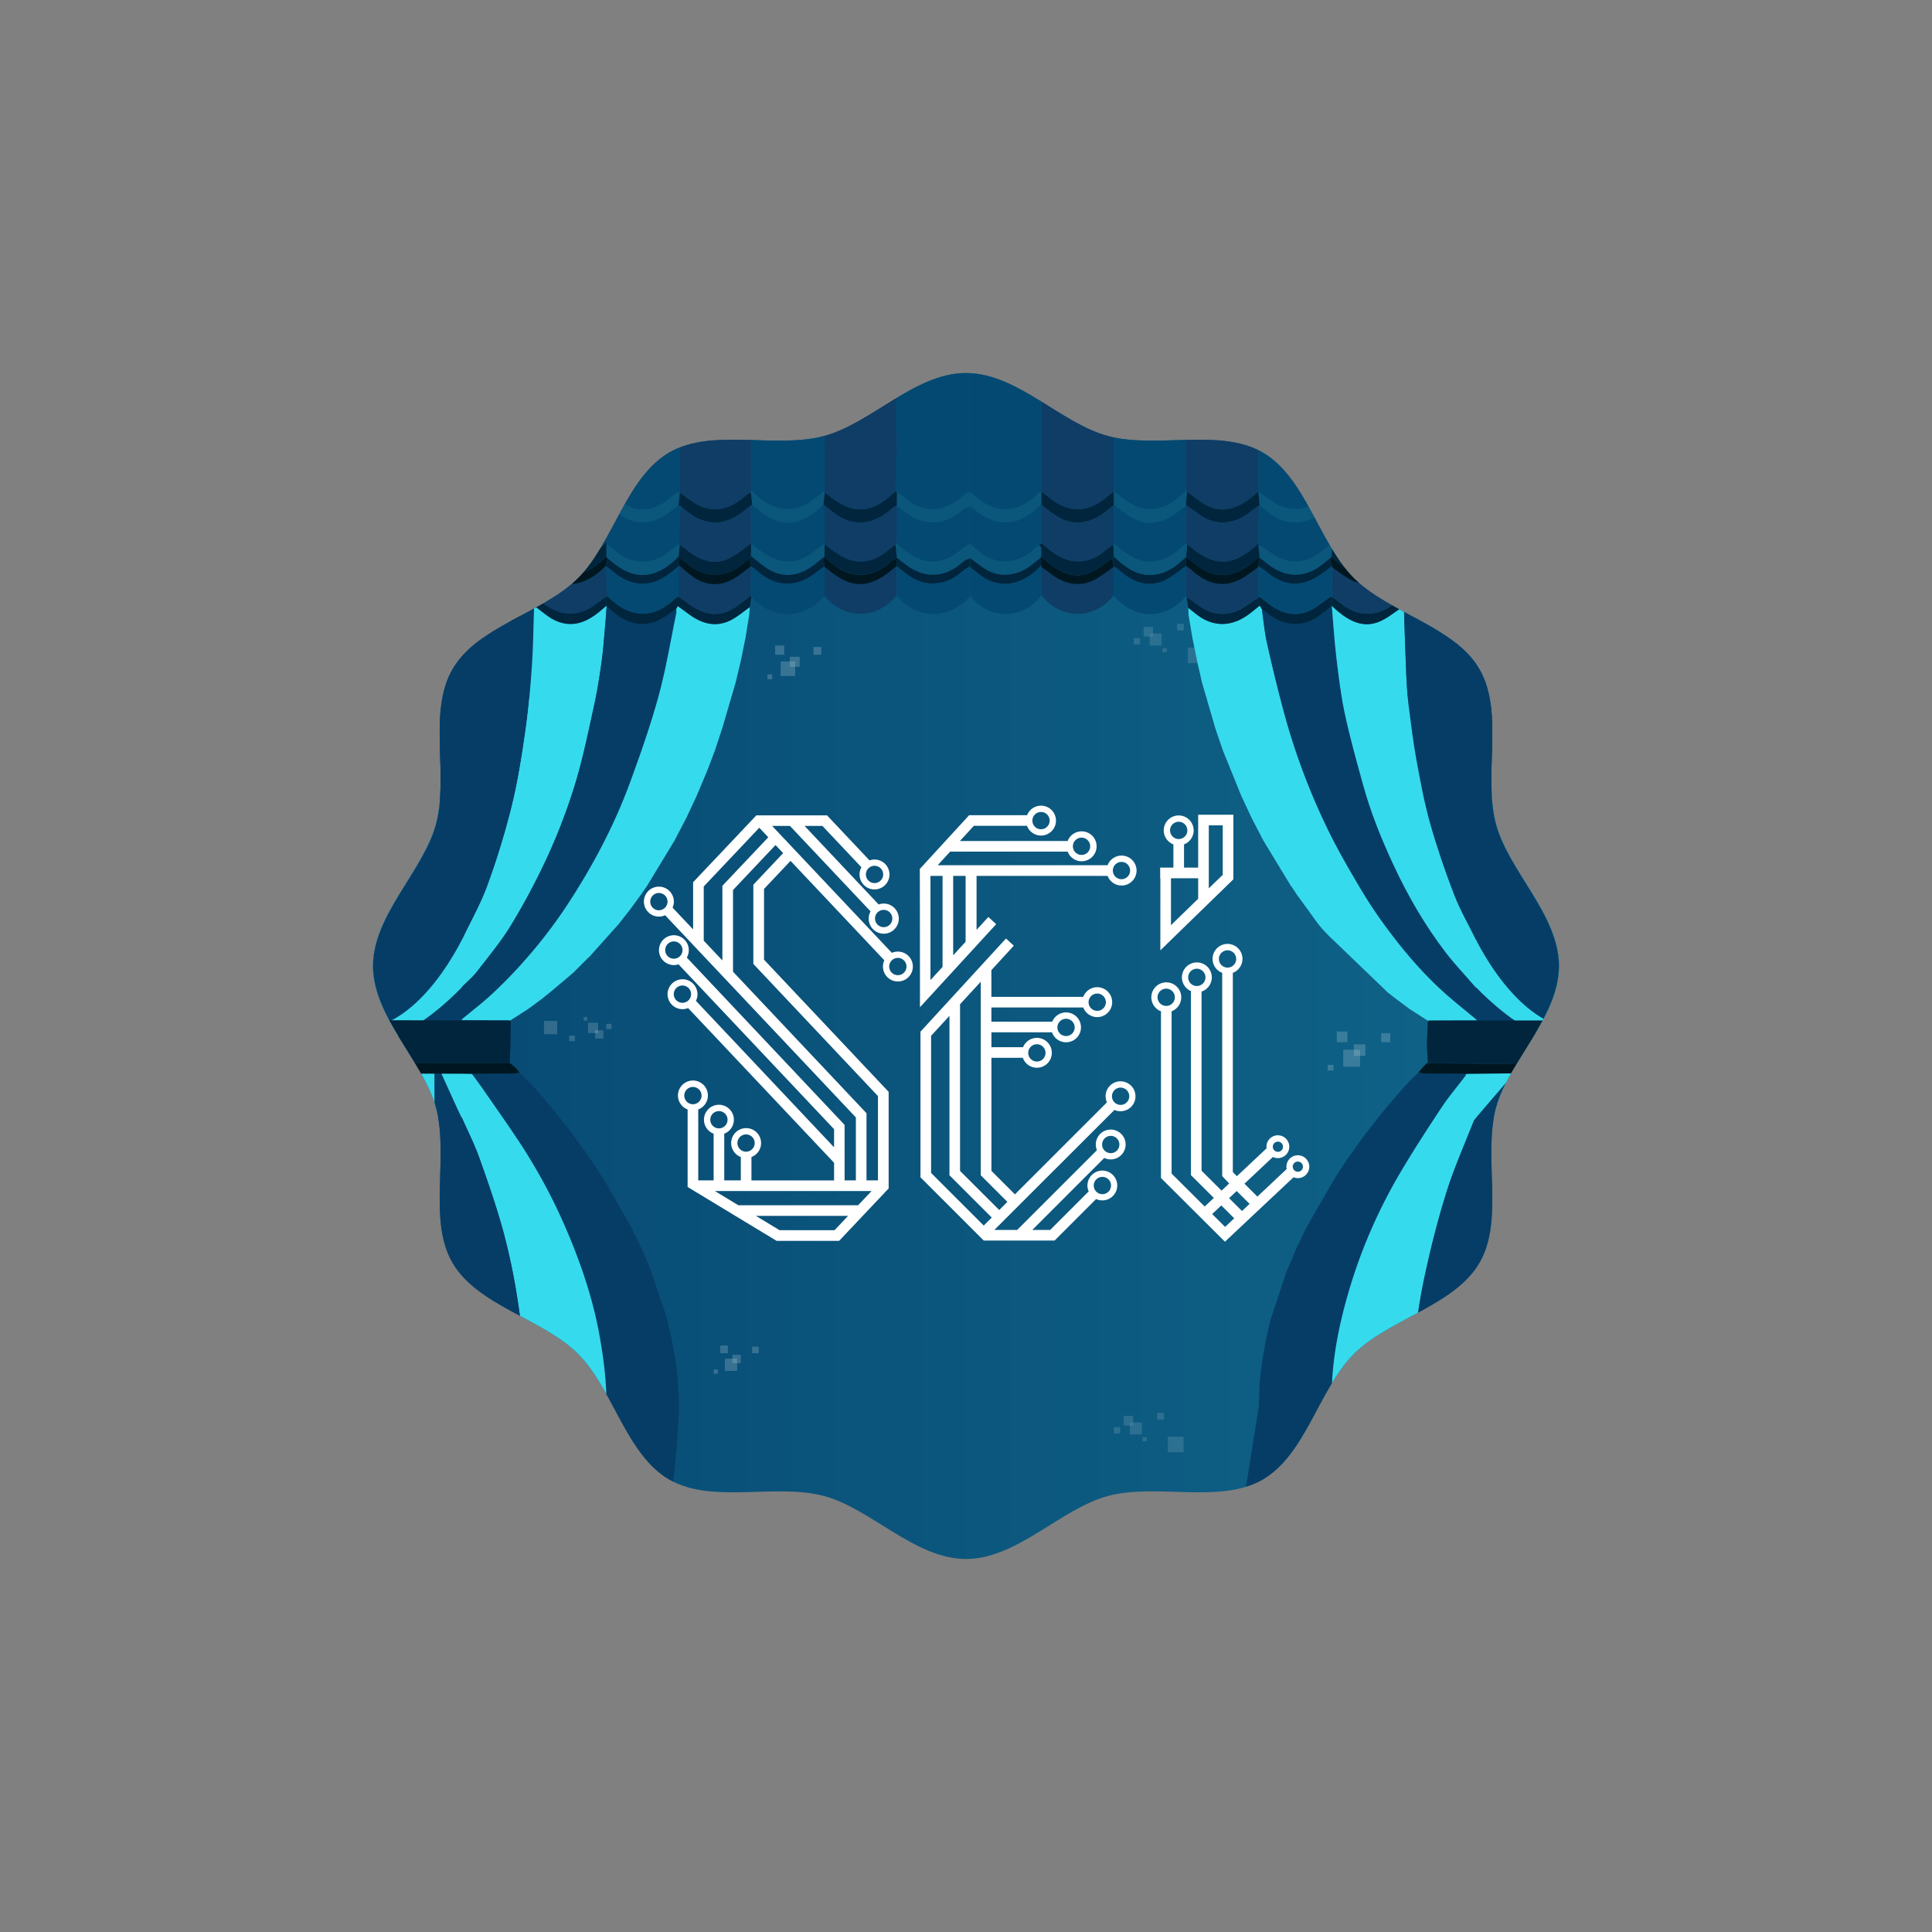 <svg id="Layer_1" data-name="Layer 1" xmlns="http://www.w3.org/2000/svg" xmlns:xlink="http://www.w3.org/1999/xlink" viewBox="0 0 2000 2000"><rect x="0" y="0" width="2000" height="2000" fill="#808080" stroke="none"/><defs><style>.cls-1{fill:#fff;}.cls-2{fill:none;}.cls-3{fill:url(#linear-gradient);}.cls-4{opacity:0.17;}.cls-5{clip-path:url(#clip-path);}.cls-6{clip-path:url(#clip-path-2);}.cls-7{clip-path:url(#clip-path-3);}.cls-8{clip-path:url(#clip-path-4);}.cls-9{opacity:0.26;}.cls-10{opacity:0.5;}.cls-11{opacity:0.62;}.cls-12{opacity:0.3;}.cls-13{clip-path:url(#clip-path-5);}.cls-14{clip-path:url(#clip-path-6);}.cls-15{clip-path:url(#clip-path-7);}.cls-16{clip-path:url(#clip-path-8);}.cls-17{clip-path:url(#clip-path-9);}.cls-18{clip-path:url(#clip-path-10);}.cls-19{clip-path:url(#clip-path-11);}.cls-20{clip-path:url(#clip-path-12);}.cls-21{clip-path:url(#clip-path-13);}.cls-22{clip-path:url(#clip-path-14);}.cls-23{opacity:0.64;}.cls-24{clip-path:url(#clip-path-15);}.cls-25{clip-path:url(#clip-path-16);}.cls-26{clip-path:url(#clip-path-17);}.cls-27{clip-path:url(#clip-path-18);}.cls-28{clip-path:url(#clip-path-19);}.cls-29{clip-path:url(#clip-path-20);}.cls-30{fill:#063d66;}.cls-31{fill:#36daed;}.cls-32{fill:#044972;}.cls-33{fill:#0b567b;}.cls-34{fill:#01253d;}.cls-35{fill:#0f3d65;}.cls-36{fill:#001721;}.cls-37{fill:#edebeb;}</style><linearGradient id="linear-gradient" x1="386.17" y1="1000" x2="1613.83" y2="1000" gradientUnits="userSpaceOnUse"><stop offset="0" stop-color="#074972"/><stop offset="1" stop-color="#106489"/></linearGradient><clipPath id="clip-path"><rect id="SVGID" class="cls-1" x="563.14" y="1056.94" width="13.58" height="13.58"/></clipPath><clipPath id="clip-path-2"><rect id="SVGID-2" data-name="SVGID" class="cls-1" x="589.37" y="1072.03" width="5.67" height="5.67"/></clipPath><clipPath id="clip-path-3"><rect id="SVGID-3" data-name="SVGID" class="cls-1" x="616.28" y="1066.75" width="8.11" height="8.11"/></clipPath><clipPath id="clip-path-4"><rect id="SVGID-4" data-name="SVGID" class="cls-1" x="604.38" y="1052.89" width="3.47" height="3.47"/></clipPath><clipPath id="clip-path-5"><rect id="SVGID-5" data-name="SVGID" class="cls-1" x="1390.68" y="1086.86" width="17.24" height="17.24"/></clipPath><clipPath id="clip-path-6"><rect id="SVGID-6" data-name="SVGID" class="cls-1" x="1401.53" y="1081.28" width="11.68" height="11.68"/></clipPath><clipPath id="clip-path-7"><rect id="SVGID-7" data-name="SVGID" class="cls-1" x="1383.91" y="1067.91" width="10.76" height="10.77"/></clipPath><clipPath id="clip-path-8"><rect id="SVGID-8" data-name="SVGID" class="cls-1" x="1374.68" y="1102.52" width="5.57" height="5.57"/></clipPath><clipPath id="clip-path-9"><rect id="SVGID-9" data-name="SVGID" class="cls-1" x="1429.99" y="1069.63" width="9.05" height="9.05"/></clipPath><clipPath id="clip-path-10"><rect id="SVGID-10" data-name="SVGID" class="cls-1" x="750.47" y="1406.64" width="12.39" height="12.39"/></clipPath><clipPath id="clip-path-11"><rect id="SVGID-11" data-name="SVGID" class="cls-1" x="758.27" y="1402.63" width="8.39" height="8.4"/></clipPath><clipPath id="clip-path-12"><rect id="SVGID-12" data-name="SVGID" class="cls-1" x="745.61" y="1393.02" width="7.74" height="7.74"/></clipPath><clipPath id="clip-path-13"><rect id="SVGID-13" data-name="SVGID" class="cls-1" x="738.98" y="1417.9" width="4.01" height="4.01"/></clipPath><clipPath id="clip-path-14"><rect id="SVGID-14" data-name="SVGID" class="cls-1" x="778.74" y="1394.25" width="6.5" height="6.51"/></clipPath><clipPath id="clip-path-15"><rect id="SVGID-15" data-name="SVGID" class="cls-1" x="808.25" y="684.76" width="14.88" height="14.88"/></clipPath><clipPath id="clip-path-16"><rect id="SVGID-16" data-name="SVGID" class="cls-1" x="817.62" y="679.95" width="10.08" height="10.08"/></clipPath><clipPath id="clip-path-17"><rect id="SVGID-17" data-name="SVGID" class="cls-1" x="802.4" y="668.4" width="9.29" height="9.3"/></clipPath><clipPath id="clip-path-18"><rect id="SVGID-18" data-name="SVGID" class="cls-1" x="794.44" y="698.28" width="4.81" height="4.81"/></clipPath><clipPath id="clip-path-19"><rect id="SVGID-19" data-name="SVGID" class="cls-1" x="842.19" y="669.89" width="7.81" height="7.81"/></clipPath><clipPath id="clip-path-20"><path class="cls-2" d="M1613.83,1000c0,52.9-52.17,98.23-65.21,147-13.5,50.48,8.62,115.75-16.95,160-25.94,44.83-93.77,58.16-130.15,94.55s-49.72,104.21-94.55,130.15c-44.2,25.57-109.47,3.45-160,16.95-48.79,13-94.12,65.21-147,65.21s-98.23-52.17-147-65.21c-50.48-13.5-115.75,8.62-160-16.95-44.83-25.94-58.16-93.77-94.55-130.15S494.27,1351.8,468.33,1307c-25.57-44.2-3.45-109.47-16.95-160-13-48.79-65.21-94.12-65.21-147s52.17-98.23,65.21-147c13.5-50.48-8.62-115.75,16.95-160,25.94-44.83,93.77-58.16,130.15-94.55S648.2,494.27,693,468.33c44.2-25.57,109.47-3.45,160-16.95,48.79-13,94.12-65.21,147-65.21s98.23,52.17,147,65.21c50.48,13.5,115.75-8.62,160,16.95,44.83,25.94,58.16,93.77,94.55,130.15S1505.73,648.2,1531.67,693c25.57,44.2,3.45,109.47,16.95,160C1561.66,901.77,1613.83,947.1,1613.83,1000Z"/></clipPath></defs><title>abertura</title><path class="cls-3" d="M1613.83,1000c0,52.9-52.17,98.23-65.21,147-13.5,50.48,8.62,115.75-16.95,160-25.94,44.83-93.77,58.16-130.15,94.55s-49.72,104.21-94.55,130.15c-44.2,25.57-109.47,3.45-160,16.95-48.79,13-94.12,65.21-147,65.21s-98.23-52.17-147-65.21c-50.48-13.5-115.75,8.62-160-16.95-44.83-25.94-58.16-93.77-94.55-130.15S494.27,1351.8,468.33,1307c-25.57-44.2-3.45-109.47-16.95-160-13-48.79-65.21-94.12-65.21-147s52.17-98.23,65.21-147c13.5-50.48-8.62-115.75,16.95-160,25.94-44.83,93.77-58.16,130.15-94.55S648.2,494.27,693,468.33c44.2-25.57,109.47-3.45,160-16.95,48.79-13,94.12-65.21,147-65.21s98.23,52.17,147,65.21c50.48,13.5,115.75-8.62,160,16.95,44.83,25.94,58.16,93.77,94.55,130.15S1505.73,648.2,1531.67,693c25.57,44.2,3.45,109.47,16.95,160C1561.66,901.77,1613.83,947.1,1613.83,1000Z"/><g class="cls-4"><rect id="SVGID-20" data-name="SVGID" class="cls-1" x="563.14" y="1056.94" width="13.58" height="13.58"/><g class="cls-5"><rect class="cls-1" x="563.15" y="1056.94" width="13.58" height="13.58"/></g></g><g class="cls-4"><rect id="SVGID-21" data-name="SVGID" class="cls-1" x="589.37" y="1072.03" width="5.67" height="5.67"/><g class="cls-6"><rect class="cls-1" x="589.37" y="1072.03" width="5.67" height="5.67"/></g></g><g class="cls-4"><rect class="cls-1" x="608.74" y="1058.92" width="10.3" height="10.3"/><rect id="SVGID-22" data-name="SVGID" class="cls-1" x="608.74" y="1058.92" width="10.3" height="10.3"/></g><g class="cls-4"><rect id="SVGID-23" data-name="SVGID" class="cls-1" x="616.28" y="1066.75" width="8.11" height="8.11"/><g class="cls-7"><rect class="cls-1" x="616.28" y="1066.75" width="8.11" height="8.11"/></g></g><g class="cls-4"><rect class="cls-1" x="627.69" y="1059.92" width="5.25" height="5.25"/><rect id="SVGID-24" data-name="SVGID" class="cls-1" x="627.69" y="1059.92" width="5.25" height="5.25"/></g><g class="cls-4"><rect id="SVGID-25" data-name="SVGID" class="cls-1" x="604.38" y="1052.89" width="3.47" height="3.47"/><g class="cls-8"><rect class="cls-1" x="604.38" y="1052.89" width="3.47" height="3.47"/></g></g><g class="cls-9"><g class="cls-10"><rect class="cls-1" x="1208.99" y="1487.22" width="16.06" height="16.06"/><rect id="SVGID-26" data-name="SVGID" class="cls-1" x="1208.99" y="1487.22" width="16.06" height="16.06"/></g><g class="cls-10"><rect class="cls-1" x="1198.05" y="1462.66" width="6.71" height="6.71"/><rect id="SVGID-27" data-name="SVGID" class="cls-1" x="1198.05" y="1462.66" width="6.71" height="6.71"/></g><g class="cls-10"><rect class="cls-1" x="1169.66" y="1472.69" width="12.18" height="12.18"/><rect id="SVGID-28" data-name="SVGID" class="cls-1" x="1169.66" y="1472.69" width="12.19" height="12.19"/></g><g class="cls-10"><rect class="cls-1" x="1163.33" y="1466.02" width="9.59" height="9.59"/><rect id="SVGID-29" data-name="SVGID" class="cls-1" x="1163.33" y="1466.02" width="9.59" height="9.59"/></g><g class="cls-10"><rect class="cls-1" x="1153.21" y="1477.48" width="6.21" height="6.21"/><rect id="SVGID-30" data-name="SVGID" class="cls-1" x="1153.21" y="1477.48" width="6.21" height="6.21"/></g><g class="cls-10"><rect class="cls-1" x="1182.89" y="1487.91" width="4.1" height="4.1"/><rect id="SVGID-31" data-name="SVGID" class="cls-1" x="1182.89" y="1487.91" width="4.1" height="4.1"/></g></g><g class="cls-9"><g class="cls-10"><rect class="cls-1" x="1229.61" y="670.42" width="16.06" height="16.06"/><rect id="SVGID-32" data-name="SVGID" class="cls-1" x="1229.61" y="670.42" width="16.06" height="16.06"/></g><g class="cls-10"><rect class="cls-1" x="1218.66" y="645.86" width="6.71" height="6.71"/><rect id="SVGID-33" data-name="SVGID" class="cls-1" x="1218.66" y="645.86" width="6.71" height="6.71"/></g><g class="cls-10"><rect class="cls-1" x="1190.27" y="655.89" width="12.18" height="12.18"/><rect id="SVGID-34" data-name="SVGID" class="cls-1" x="1190.27" y="655.89" width="12.19" height="12.19"/></g><g class="cls-10"><rect class="cls-1" x="1183.95" y="649.22" width="9.59" height="9.59"/><rect id="SVGID-35" data-name="SVGID" class="cls-1" x="1183.95" y="649.22" width="9.59" height="9.59"/></g><g class="cls-10"><rect class="cls-1" x="1173.83" y="660.69" width="6.21" height="6.21"/><rect id="SVGID-36" data-name="SVGID" class="cls-1" x="1173.83" y="660.69" width="6.21" height="6.21"/></g><g class="cls-10"><rect class="cls-1" x="1203.51" y="671.11" width="4.1" height="4.1"/><rect id="SVGID-37" data-name="SVGID" class="cls-1" x="1203.51" y="671.11" width="4.1" height="4.1"/></g></g><g class="cls-11"><g class="cls-12"><rect id="SVGID-38" data-name="SVGID" class="cls-1" x="1390.68" y="1086.86" width="17.24" height="17.24"/><g class="cls-13"><rect class="cls-1" x="1390.67" y="1086.86" width="17.23" height="17.23"/></g></g><g class="cls-12"><rect id="SVGID-39" data-name="SVGID" class="cls-1" x="1401.53" y="1081.28" width="11.68" height="11.68"/><g class="cls-14"><rect class="cls-1" x="1401.53" y="1081.28" width="11.68" height="11.68"/></g></g><g class="cls-12"><rect id="SVGID-40" data-name="SVGID" class="cls-1" x="1383.91" y="1067.91" width="10.76" height="10.77"/><g class="cls-15"><rect class="cls-1" x="1383.91" y="1067.91" width="10.77" height="10.77"/></g></g><g class="cls-12"><rect id="SVGID-41" data-name="SVGID" class="cls-1" x="1374.68" y="1102.52" width="5.57" height="5.57"/><g class="cls-16"><rect class="cls-1" x="1374.68" y="1102.52" width="5.57" height="5.57"/></g></g><g class="cls-12"><rect id="SVGID-42" data-name="SVGID" class="cls-1" x="1429.99" y="1069.63" width="9.05" height="9.05"/><g class="cls-17"><rect class="cls-1" x="1429.99" y="1069.63" width="9.05" height="9.05"/></g></g></g><g class="cls-11"><g class="cls-12"><rect id="SVGID-43" data-name="SVGID" class="cls-1" x="750.47" y="1406.64" width="12.39" height="12.39"/><g class="cls-18"><rect class="cls-1" x="750.47" y="1406.64" width="12.39" height="12.39"/></g></g><g class="cls-12"><rect id="SVGID-44" data-name="SVGID" class="cls-1" x="758.27" y="1402.63" width="8.39" height="8.4"/><g class="cls-19"><rect class="cls-1" x="758.27" y="1402.63" width="8.39" height="8.39"/></g></g><g class="cls-12"><rect id="SVGID-45" data-name="SVGID" class="cls-1" x="745.61" y="1393.02" width="7.74" height="7.74"/><g class="cls-20"><rect class="cls-1" x="745.61" y="1393.02" width="7.74" height="7.74"/></g></g><g class="cls-12"><rect id="SVGID-46" data-name="SVGID" class="cls-1" x="738.98" y="1417.9" width="4.01" height="4.01"/><g class="cls-21"><rect class="cls-1" x="738.98" y="1417.89" width="4.01" height="4.01"/></g></g><g class="cls-12"><rect id="SVGID-47" data-name="SVGID" class="cls-1" x="778.74" y="1394.25" width="6.5" height="6.51"/><g class="cls-22"><rect class="cls-1" x="778.74" y="1394.25" width="6.5" height="6.5"/></g></g></g><g class="cls-23"><g class="cls-12"><rect id="SVGID-48" data-name="SVGID" class="cls-1" x="808.25" y="684.76" width="14.88" height="14.88"/><g class="cls-24"><rect class="cls-1" x="808.25" y="684.76" width="14.88" height="14.88"/></g></g><g class="cls-12"><rect id="SVGID-49" data-name="SVGID" class="cls-1" x="817.62" y="679.95" width="10.08" height="10.08"/><g class="cls-25"><rect class="cls-1" x="817.62" y="679.95" width="10.08" height="10.08"/></g></g><g class="cls-12"><rect id="SVGID-50" data-name="SVGID" class="cls-1" x="802.4" y="668.4" width="9.29" height="9.3"/><g class="cls-26"><rect class="cls-1" x="802.4" y="668.41" width="9.29" height="9.29"/></g></g><g class="cls-12"><rect id="SVGID-51" data-name="SVGID" class="cls-1" x="794.44" y="698.28" width="4.81" height="4.81"/><g class="cls-27"><rect class="cls-1" x="794.44" y="698.28" width="4.81" height="4.81"/></g></g><g class="cls-12"><rect id="SVGID-52" data-name="SVGID" class="cls-1" x="842.19" y="669.89" width="7.81" height="7.81"/><g class="cls-28"><rect class="cls-1" x="842.19" y="669.89" width="7.81" height="7.81"/></g></g></g><g class="cls-29"><path class="cls-30" d="M493.62,1026S444.56,1139.7,368.87,1128.1s-2.38-152.18-2.38-152.18L458.8,728.54,510,723.79Z"/><path class="cls-31" d="M485.35,1014.11s-79.82,94.64-148.93,61.64,41.73-146.36,41.73-146.36l159.9-210.13,50.35,10.25Z"/><path class="cls-30" d="M482.93,962.93S433.88,1076.6,358.19,1065s-2.38-152.18-2.38-152.18l92.31-247.38,51.17-4.75Z"/><path class="cls-30" d="M1512.49,1026s49,113.67,124.75,102.07,2.37-152.18,2.37-152.18L1547.3,728.54l-51.16-4.75Z"/><path class="cls-31" d="M1520.75,1014.11s79.83,94.64,148.93,61.64S1628,929.39,1628,929.39L1468.06,719.26l-50.35,10.25Z"/><path class="cls-30" d="M1523.17,962.93s49.06,113.67,124.75,102.07,2.37-152.18,2.37-152.18L1558,665.44l-51.16-4.75Z"/><path class="cls-1" d="M929.45,985.09a15.34,15.34,0,0,0-6.18,1.3L799.32,855h18.43l83.45,88.45a15.59,15.59,0,1,0,8.38-7.15L832.89,855h18.47l40.37,42.78a15.48,15.48,0,1,0,13.57-8,15.27,15.27,0,0,0-5.17.91q-22-23.32-44-46.66H783L717.5,913.3v48.8l-21.24-22.51a15.5,15.5,0,1,0-7.73,7.85L886,1156.76v65.17H874.33v-57.44L711,991.28a15.44,15.44,0,1,0-8.58,7l161,170.62v18.77l-143-151.6a15.48,15.48,0,1,0-8.07,7.49l151.08,160.15v18.27H777.89v-24.21a15.48,15.48,0,1,0-11,0v24.17H749.73v-48.34a15.48,15.48,0,1,0-11,0v48.34H722.82v-73.42a15.49,15.49,0,1,0-11,0v80.24l92.09,55.75h64.76l51.25-54.23q0-50,0-100l-129-136.81V920.23l27.45-29.06,97.09,102.92a15.47,15.47,0,1,0,14-9M914.79,941.9a8.95,8.95,0,1,1-8.95,9,8.95,8.95,0,0,1,8.95-9m-9.49-45.64a8.95,8.95,0,1,1-8.94,9,9,9,0,0,1,8.94-9M682.1,942.32a8.95,8.95,0,1,1,8.94-9,9,9,0,0,1-8.94,9m15.47,50.14a8.95,8.95,0,1,1,8.95-8.94,8.94,8.94,0,0,1-8.95,8.94m8.89,45.64a8.95,8.95,0,1,1,8.94-8.94,8.95,8.95,0,0,1-8.94,8.94m1.91,96a8.94,8.94,0,1,1,8.94,9,8.94,8.94,0,0,1-8.94-9M747.81,917v77.23l-19.3-20.46V917.68L786,856.86l9.33,9.89L747.81,917m15.58,266.29a8.94,8.94,0,1,1,8.94,8.94,8.95,8.95,0,0,1-8.94-8.94m-28.11-24.15a8.94,8.94,0,1,1,8.94,8.94,8.94,8.94,0,0,1-8.94-8.94m128.64,114.35H807l-24.49-14.83h95.45Zm24.42-25.83h-124L740,1232.94H902.25ZM779.86,915.86v82l129,136.8v87.28H897v-69.55L758.82,1005.9V921.38l44-46.61,7.9,8.38Zm149.59,93.65a8.95,8.95,0,1,1,8.95-8.94,8.94,8.94,0,0,1-8.95,8.94"/><path class="cls-1" d="M1160,1119.37a15.44,15.44,0,0,0-14.11,21.8l-95.23,95.23-24.35-24.35v-117h32.51a15.46,15.46,0,1,0,.24-11h-32.75v-15.41H1089a15.45,15.45,0,1,0,.28-11h-63v-14.71h95.09a15.48,15.48,0,1,0,0-11h-95.09v-27.65l23.22-25.3-8.12-7.44L952.87,1068v150.73l57.73,57.72h0l7.79,7.78h73.3l43-43a15.42,15.42,0,1,0-7.7-7.88l-39.87,39.88H1068.6l74.54-74.54a15.43,15.43,0,1,0-7.59-8L1053,1273.22h-23.64l5-5,7.78-7.78L1153.65,1149a15.47,15.47,0,1,0,6.33-29.59M1073.37,1081a8.95,8.95,0,1,1-8.94,8.94,8.94,8.94,0,0,1,8.94-8.94m30.19-26.37a8.95,8.95,0,1,1-8.94,9,9,9,0,0,1,8.94-9m32.27-26.11a8.95,8.95,0,1,1-8.94,9,9,9,0,0,1,8.94-9m14,147.33a8.95,8.95,0,1,1-8.94,9,9,9,0,0,1,8.94-9m-8.65,42.45a8.95,8.95,0,1,1-8.94,8.94,8.95,8.95,0,0,1,8.94-8.94m-122.81,50.41-54.5-54.5V1072.28l19-20.67v165h0l43.79,43.79Zm-24.53-56.6V1039.61l21.44-23.35v200.36l27.57,27.57-8.44,8.43ZM1160,1143.79a8.95,8.95,0,1,1,9-9,8.95,8.95,0,0,1-9,9"/><path class="cls-1" d="M960.48,1033.83l50-54.48h.12v-.14l20.65-22.51-8.11-7.44-12.21,13.3V906.7h135.65a15.49,15.49,0,1,0,0-11H970.67l12.94-14.11h121.63a15.48,15.48,0,1,0,0-11H993.71l14.39-15.7h55.07a15.47,15.47,0,1,0,.08-11h-60l-51.06,55.63q.15,65.26.16,130.53v12.64l8.11-8.85M1161,892.25a8.95,8.95,0,1,1-9,8.94,8.94,8.94,0,0,1,9-8.94m-41.34-25.12a8.95,8.95,0,1,1-9,9,8.95,8.95,0,0,1,9-9m-42-26.57a8.94,8.94,0,1,1-8.94,8.94,8.95,8.95,0,0,1,8.94-8.94M963.22,906.7h12.51v94.23l-12.51,13.63Zm36.37,68.23-12.86,14V906.7h12.86Z"/><path class="cls-1" d="M1343.52,1195.93a11.82,11.82,0,0,0-11.82,11.82,11.64,11.64,0,0,0,.26,2.45l-30.33,28.5-13.38-13.33,29.44-27.67a11.81,11.81,0,1,0-6.66-10.62,13.1,13.1,0,0,0,.12,1.66l-30.7,28.86-4.23-4.21V1007.08a15.48,15.48,0,1,0-11,0v210.38l7.21,7.68-7.87,7.4-20.72-20.64V1026.46a15.47,15.47,0,1,0-11-.49v190.51l23.7,23.6-9.46,8.91-34.24-34.11v-168a15.48,15.48,0,1,0-11,0v172.59l66.2,65.94,71-66.71a11.82,11.82,0,1,0,4.51-22.75m-20.67-14.13a5.28,5.28,0,1,1-5.28,5.28,5.27,5.27,0,0,1,5.28-5.28m-61.08-189.17a8.95,8.95,0,1,1,8.94,9,8.94,8.94,0,0,1-8.94-9M1230,1011.78a8.95,8.95,0,1,1,8.94,8.94,8.95,8.95,0,0,1-8.94-8.94m50.19,221.14,13.38,13.33-7.87,7.39-13.39-13.33Zm-15.9,14.94,13.38,13.33-9.47,8.9-13.38-13.33Zm-66-215.45a8.95,8.95,0,1,1,9,8.94,9,9,0,0,1-9-8.94M1343.52,1213a5.28,5.28,0,1,1,5.28-5.28,5.27,5.27,0,0,1-5.28,5.28"/><path class="cls-1" d="M1201.18,983.8l8-7.78,67.61-65.76V843.39h-36.46v54.76h-14.64V874.09a15.48,15.48,0,1,0-11,0v24.06H1201v11h.22Zm10.06-124.16a8.95,8.95,0,1,1,9,8.94,9,9,0,0,1-9-8.94m54.54-5.24v51.21l-14.45,14V854.4Zm-25.45,54.76v21.21l-28.14,27.37V909.16Z"/><path class="cls-32" d="M476.88,617.83v-1.17a31.23,31.23,0,0,0,1.08-5.48c.16-8.36.14-16.72.19-25.07.88.75,1.8,1.46,2.64,2.26,19.6,18.64,42.06,21.69,63.44,4.07,2.78-2.3,5.85-4.26,8.78-6.37a8.37,8.37,0,0,0,.26,1.1c-.12,3.65-.16,7.3-.38,10.94-.38,6.46-.86,12.92-1.3,19.39-.58.51-1.18,1-1.74,1.54-22.34,20.91-45.5,22.56-68.44.83C480.28,618.79,478.41,618.49,476.88,617.83Z"/><path class="cls-33" d="M476.88,520.75V510.23l1.47-.42c2.78,2.08,5.68,4,8.33,6.25,16.14,13.61,35,14.76,52.39,3,4.77-3.24,9.31-6.81,13.95-10.23a8.54,8.54,0,0,1,.16,1.13l-1.5,13.1c-3.12,2.58-6.2,5.21-9.36,7.74-13.68,11-33.57,14.67-50,3-4.7-3.32-9.45-6.56-14.18-9.83Z"/><path class="cls-33" d="M476.88,575.72V562.86l1.21,0c1.31,1.13,2.68,2.2,3.93,3.41,20.52,19.94,45.23,19.94,65.84.06a34.91,34.91,0,0,1,5.09-3.44,6.24,6.24,0,0,1,.22.85q-.7,6.49-1.4,13c-1.72,1.58-3.41,3.19-5.15,4.74-17.33,15.55-36.46,18-54.31,6.51-5-3.23-9.49-7.35-14.21-11.06Z"/><path class="cls-34" d="M476.88,617.83c1.53.66,3.4,1,4.53,2,22.94,21.73,46.1,20.08,68.44-.83.56-.53,1.16-1,1.74-1.54l1.38.25-.15,9.22c-.12.33-.25.67-.38,1-3.05,2.36-6.14,4.69-9.15,7.1-14.07,11.21-29.45,14.82-46.06,6.62-6.7-3.31-12.55-8.31-18.79-12.53l-1.56-2Z"/><path class="cls-35" d="M553,617.75l-1.38-.25c.44-6.47.92-12.93,1.3-19.39.22-3.64.26-7.29.37-10.94,3.37,2.58,6.66,5.27,10.13,7.7,10.13,7.09,21,11.68,33.73,9,11.85-2.51,21.24-9.07,29.47-17.6l1.22,0c0,5.56-.2,11.12,0,16.68.17,4.91.78,9.8,1.19,14.7l-1.26.11c-3.13,2.18-6.35,4.23-9.35,6.56C600.2,638.49,583.08,639.06,564,626,560.21,623.39,556.64,620.5,553,617.75Z"/><path class="cls-36" d="M626.59,586.25c-8.23,8.53-17.62,15.09-29.47,17.6-12.78,2.7-23.6-1.89-33.73-9-3.47-2.43-6.76-5.12-10.13-7.7a10.3,10.3,0,0,1-.25-1.1c.4-2.72.81-5.45,1.21-8.17l7.19,5.93c17.24,14.26,35.82,15.14,54.11,2.39,4.27-3,8.21-6.42,12.31-9.64l1.25,1.45Z"/><path class="cls-34" d="M554.22,577.9c-.4,2.72-.81,5.45-1.21,8.17-2.93,2.11-6,4.07-8.78,6.37-21.38,17.62-43.84,14.57-63.44-4.07-.84-.8-1.76-1.51-2.64-2.26q0-4.62,0-9.22c4.72,3.71,9.18,7.83,14.21,11.06,17.85,11.46,37,9,54.31-6.51,1.74-1.55,3.43-3.16,5.15-4.74Z"/><path class="cls-35" d="M552.89,403.71l74.84.08,0,.18q0,51.93,0,103.86l-6,5.5c-16.89,15.42-37.52,19.56-57.27,4.62-3.69-2.79-7.53-5.36-11.3-8a8.54,8.54,0,0,0-.16-1.13l-.09-104.89Z"/><path class="cls-32" d="M552.93,403.9,553,508.79c-4.64,3.42-9.18,7-13.95,10.23-17.38,11.8-36.25,10.65-52.39-3-2.65-2.24-5.55-4.17-8.33-6.25q-.14-50.49-.27-101c0-1.34.17-2.68.32-4.92Z"/><path class="cls-32" d="M478.09,562.84q0-19.44,0-38.89c4.73,3.27,9.48,6.51,14.18,9.83,16.47,11.65,36.36,7.93,50-3,3.16-2.53,6.24-5.16,9.36-7.74l1.34.19q0,19.83-.07,39.66a34.91,34.91,0,0,0-5.09,3.44c-20.61,19.88-45.32,19.88-65.84-.06C480.77,565,479.4,564,478.09,562.84Z"/><path class="cls-34" d="M553,523.21l-1.34-.19,1.5-13.1c3.77,2.67,7.61,5.24,11.3,8,19.75,14.94,40.38,10.8,57.27-4.62l6-5.49,2.37,2.37c-.78,1.11-2.11,2.17-2.22,3.35a90.92,90.92,0,0,0,0,9.34,59.67,59.67,0,0,0-6,4.37c-14.34,13.41-32.58,17.46-48.74,9.58C565.94,533.33,559.7,527.82,553,523.21Z"/><path class="cls-35" d="M553,523.21c6.68,4.61,12.92,10.12,20.13,13.64,16.16,7.88,34.4,3.83,48.74-9.58a59.67,59.67,0,0,1,6-4.37l-.08.15,0,38.59c-2.41,2.25-4.7,4.64-7.25,6.72-18.41,15-34.89,17.68-54.25,4.92-4.51-3-8.73-6.36-13.09-9.56a6.24,6.24,0,0,0-.22-.85Q553,543,553,523.21Z"/><path class="cls-34" d="M553.17,563.72c4.36,3.2,8.58,6.59,13.09,9.56,19.36,12.76,35.84,10.07,54.25-4.92,2.55-2.08,4.84-4.47,7.25-6.72,0,.43,0,.86,0,1.29l.06,13.65c-4.1,3.22-8,6.66-12.31,9.64-18.29,12.75-36.87,11.87-54.11-2.39l-7.19-5.93-2.45-1.2Q552.48,570.22,553.17,563.72Z"/><path class="cls-30" d="M478.21,973.2q-.07-85.29-.15-170.57,0-83.53,0-167.08c0-2.13.25-4.26.38-6.39,6.24,4.22,12.09,9.22,18.79,12.53,16.61,8.2,32,4.59,46.06-6.62,3-2.41,6.1-4.74,9.15-7.1l.46.38c-.76,21.34-.93,42.72-2.45,64-1.62,22.75-3.72,45.53-7,68.09-3.73,25.43-7.79,50.94-14,75.83a797.46,797.46,0,0,1-25,81.12C497.32,936.62,487.05,954.64,478.21,973.2Z"/><path class="cls-34" d="M553,617.75c3.67,2.75,7.24,5.64,11,8.23,19.09,13.08,36.21,12.51,54.4-1.63,3-2.33,6.22-4.38,9.35-6.56q0,4.71,0,9.41c-1.77,1.5-3.54,3-5.29,4.5-13.88,11.95-29.26,19-47.34,10.86-7.59-3.42-14-9.48-20.93-14.34L552.82,627Z"/><path class="cls-31" d="M1528.11,1055.16c.11.43.23.86.35,1.28l-.22-.12-50.41.16-18.44-11.83-14.05-10.46-9.27-7.22c-1-1-1.88-1.93-2.86-2.87q-26.25-25.23-52.51-50.47A169.67,169.67,0,0,1,1367.46,960c-5.14-6.22-9.66-12.94-14.44-19.45l-10.46-14.31-5.17-7.88c-.29-.35-.59-.69-.89-1l-.06-.07-28.55-47L1295.79,847q-5.44-11.62-10.88-23.25-9.5-23.48-19-46.93-4-11.62-7.93-23.25-6.81-23.43-13.63-46.86l-5.07-22.19-5-24.67-3.87-23.18q-.15-3.72-.28-7.42c2.29,1.79,4.62,3.54,6.86,5.4,16.94,14,35.5,15,53.72,2.68,4.61-3.14,8.81-6.88,13.2-10.34l.17.16.93,1.13,1.27,2.32c1.74,11.86,2.77,23.87,5.39,35.53,5.43,24.2,11.29,48.32,17.76,72.26a688.05,688.05,0,0,0,45,119.88c8.43,17.47,18,34.4,27.81,51.17,8.4,14.42,17.16,28.71,26.86,42.28,20.12,28.15,42.15,54.77,68.19,77.77C1507.35,1038.28,1517.83,1046.6,1528.11,1055.16Z"/><path class="cls-30" d="M1528.11,1055.16c-10.28-8.56-20.76-16.88-30.78-25.72-26-23-48.07-49.62-68.19-77.77-9.7-13.57-18.46-27.86-26.86-42.28-9.77-16.77-19.38-33.7-27.81-51.17a688.05,688.05,0,0,1-45-119.88c-6.47-23.94-12.33-48.06-17.76-72.26-2.62-11.66-3.65-23.67-5.39-35.53,1.87,1.37,3.84,2.63,5.6,4.12,15.1,12.72,33.56,15,49.72,5.46,6.1-3.61,11.42-8.55,17.1-12.88,1.52,17.73,2.57,35.52,4.69,53.19,2.34,19.57,4.65,39.24,8.8,58.47,5.4,25,12.27,49.64,19.11,74.28,7.8,28.13,18.71,55.16,31,81.62,15.09,32.5,33,63.39,54.84,91.81,9.64,12.54,20.62,24,31,36Z"/><path class="cls-31" d="M1528.13,1022.65c-10.37-12-21.35-23.49-31-36-21.85-28.42-39.75-59.31-54.84-91.81-12.29-26.46-23.2-53.49-31-81.62-6.84-24.64-13.71-49.31-19.11-74.28-4.15-19.23-6.46-38.9-8.8-58.47-2.12-17.67-3.17-35.46-4.69-53.19l-.12-.23c2.15,2,4.25,4,6.48,5.84,12,10,25.6,16.92,41.16,11.28,9.36-3.39,17.37-10.52,26-16l1.52-.11.13,0c-.12,2.14-.42,4.27-.35,6.4.75,22.12,1.4,44.25,2.4,66.36.47,10.44,1.21,20.9,2.53,31.27,2.37,18.6,4.69,37.24,8.07,55.68,4,21.68,8,43.48,14,64.66,7.07,25,15.51,49.61,24.86,73.82,6.26,16.18,15.12,31.36,22.82,47Q1528.14,998,1528.13,1022.65Z"/><path class="cls-30" d="M1528.15,973.28c-7.7-15.63-16.56-30.81-22.82-47-9.35-24.21-17.79-48.86-24.86-73.82-6-21.18-10-43-14-64.66-3.38-18.44-5.7-37.08-8.07-55.68-1.32-10.37-2.06-20.83-2.53-31.27-1-22.11-1.65-44.24-2.4-66.36-.07-2.13.23-4.26.35-6.4,1.8,1.41,3.67,2.74,5.4,4.24,12.3,10.73,26,16.87,42.58,12.18,10.46-3,18.75-9.73,26.36-17.3.06,27.47.17,54.94.17,82.41q0,129.21,0,258.4C1528.32,969.78,1528.21,971.53,1528.15,973.28Z"/><path class="cls-32" d="M1453.52,403.6l74.63.36q0,52.41,0,104.81c-1.94,1.56-4,3-5.82,4.71-16.73,15.57-35.77,17.86-54.56,6.1-4.7-3-8.72-7-13-10.54l-1.2-1.22q0-51.94-.07-103.87Z"/><path class="cls-32" d="M1528.25,523.06q-.13,20.28-.26,40.56c-2.79,2.09-5.6,4.14-8.35,6.27-12.46,9.69-26.21,15.63-41.6,8.86-8.49-3.73-15.69-10.42-23.47-15.78l-1.09-1.31q0-19.27,0-38.54l.14-.42c2.37,1.95,4.73,3.92,7.12,5.85,18.37,14.81,35.48,16.39,54.1,4.68C1519.58,530.26,1523.8,526.47,1528.25,523.06Z"/><path class="cls-32" d="M1528.14,586.05l.09,30.86c-1.75,1.53-3.49,3.07-5.25,4.58-13.83,11.91-29.22,18.77-47.09,10.64-8.12-3.7-15-10.24-22.38-15.5l-.51-29.52.37-1.12c2.72,2.16,5.45,4.3,8.15,6.49,13.8,11.22,29,15.81,45.76,7.77C1514.77,596.65,1521.22,590.85,1528.14,586.05Z"/><path class="cls-33" d="M1528.25,523.06c-4.45,3.41-8.67,7.2-13.4,10.17-18.62,11.71-35.73,10.13-54.1-4.68-2.39-1.93-4.75-3.9-7.12-5.85l1-13.66c4.33,3.54,8.35,7.59,13,10.54,18.79,11.76,37.83,9.47,54.56-6.1,1.83-1.7,3.88-3.15,5.82-4.71Q1528.19,515.91,1528.25,523.06Z"/><path class="cls-33" d="M1454.57,563c7.78,5.36,15,12,23.47,15.78,15.39,6.77,29.14.83,41.6-8.86,2.75-2.13,5.56-4.18,8.35-6.27q.12,6.64.26,13.28l-9,7.34c-16.57,13.5-35.18,14.47-52.77,2.52-4.48-3-8.59-6.64-12.86-10l.12-.38-.29-13.62h0Z"/><path class="cls-34" d="M1453.51,616.63c7.42,5.26,14.26,11.8,22.38,15.5,17.87,8.13,33.26,1.27,47.09-10.64,1.76-1.51,3.5-3,5.25-4.58l0,10.31c-7.61,7.57-15.9,14.32-26.36,17.3-16.55,4.69-30.28-1.45-42.58-12.18-1.73-1.5-3.6-2.83-5.4-4.24l-.13,0a2.61,2.61,0,0,0-.16-1.07c-.41-3-.82-6.11-1.24-9.16C1452.73,617.44,1453.12,617,1453.51,616.63Z"/><path class="cls-34" d="M1453.58,576.77c4.27,3.35,8.38,7,12.86,10,17.59,12,36.2,11,52.77-2.52l9-7.34c0,3.05-.07,6.1-.11,9.15-6.92,4.8-13.37,10.6-20.86,14.2-16.72,8-32,3.45-45.76-7.77-2.7-2.19-5.43-4.33-8.15-6.49Z"/><path class="cls-30" d="M645.14,1556.22c-4.28-.2-13-99.72-17.31-99.92.18-26.06-3.08-51.7-7.89-77.31-6.6-35.12-17.89-68.69-31.65-101.45A577.57,577.57,0,0,0,541.34,1188c-12.81-19.87-26.58-39.13-40-58.6-4.16-6-8.58-11.89-12.88-17.83,14.37-.07,28.75-.1,43.12-.25a41.75,41.75,0,0,0,6.13-1l9.38,9,7.75,8.5,15.68,18.27,4.14,5,19.22,24.44L609,1196.8l1.08,1.32-.07,0,7.11,10.56,8.23,12.73q13.44,23.39,26.89,46.78,5.78,11.76,11.57,23.51,4.9,11.61,9.8,23.23l16,46.87.19,1.13,1,3.74q1.8,7.48,3.62,15l.23,1.13c.18.76.35,1.53.53,2.29l4.23,23.5.63,4.9c-.08.12-.25.26-.22.34a4,4,0,0,0,.39.7q.85,8.68,1.72,17.38l1.11,23.5c-.22.28.18,1,.05,1.37-.08.71.3,2.57-.07,2.71-.89,21.18-6.44,96.73-11.1,96.8H645.14Z"/><path class="cls-31" d="M488.46,1111.59c4.3,5.94,8.72,11.79,12.88,17.83,13.42,19.47,27.19,38.73,40,58.6a577.57,577.57,0,0,1,46.95,89.52c13.76,32.76,25.05,66.33,31.65,101.45,4.81,25.61,8.07,51.25,7.89,77.31l-10.62.58H547.08l-1.23-.53c-.74-15.3-.9-30.65-2.37-45.88-2.22-23.09-4.55-46.22-8.32-69.08a650.7,650.7,0,0,0-14.38-67.51c-7-25.39-15.67-50.36-24.54-75.19-5.06-14.18-12-27.7-18-41.52-.09-.45-59.59-.9-59.67-1.35q0-22.24.05-44.49C422.07,1111.42,485,1111.51,488.46,1111.59Z"/><path class="cls-30" d="M1378.62,1456.38c-4.29.17-42.72,138-47,138.2h-46.79c-5.27-.51,10.29-85,18.32-139.23l.78-23.5,2.73-23.24,4.11-23.51q2.4-9.9,4.78-19.8,8.3-25,16.57-50.06l0-.06c.28-.47.56-.94.83-1.41l8.73-20.55.87-2.26,11.16-22.67q13.53-23.49,27.08-47l8.64-13.55q3.39-4.9,6.77-9.83l16.61-23.23,18.52-23.55,4.73-5.69,15.26-17.67,8.2-9,9-8.69c2,.42,4,1.19,6,1.21,14.48.17,29,.19,43.45.25a14,14,0,0,1-1.23,2.59c-8.19,10.81-17,21.18-24.51,32.47-14.86,22.47-29.57,45.08-43.22,68.29a540.37,540.37,0,0,0-53.16,123.38C1384.64,1376.78,1377.35,1416,1378.62,1456.38Z"/><path class="cls-31" d="M1378.62,1456.38c-1.27-40.38,6-79.6,17.2-118.07A540.37,540.37,0,0,1,1449,1214.93c13.65-23.21,28.36-45.82,43.22-68.29,7.46-11.29,16.32-21.66,24.51-32.47a14,14,0,0,0,1.23-2.59c3.4-.18,46.58-.36,50-.53q0,23,0,46c-.75.86-41.59,1.59-42,2.59-9.63,24.6-20.52,48.81-28.42,74-9.16,29.17-16.68,59-23.06,88.89-5.27,24.73-8.64,50-11.36,75.12-2.09,19.45-1.87,39.15-2.68,58.75l-1.13.5-23.34,0H1389.2l-9.37-.1-1.26,0Z"/><path class="cls-30" d="M478.2,1157.18c6.07,13.82,13,27.34,18,41.52,8.87,24.83,17.54,49.8,24.54,75.19a650.7,650.7,0,0,1,14.38,67.51c3.77,22.86,6.1,46,8.32,69.08,1.47,15.23,1.63,30.58,2.37,45.88l-22.21.54H500.3c-7.42-.18-42.39-.88-49.81-1.05,0-97.59-.8-261.88-.79-359.48C449.7,1094.24,478.16,1159.32,478.2,1157.18Z"/><path class="cls-30" d="M1460.45,1456.4c.81-19.6.59-39.3,2.68-58.75,2.72-25.17,6.09-50.39,11.36-75.12,6.38-29.92,13.9-59.72,23.06-88.89,7.9-25.15,18.79-49.36,28.42-74,.39-1,43.07-50.44,43.82-51.3.07,44-11.1,138.86-11.08,182.91,0,55.74-30.35,109.41-30.36,165.15l-1.14.39-1.22,0-19.88.11h-23.34Z"/><path class="cls-36" d="M1574.8,1111.05c-3.4.17-53.46.35-56.86.53-14.48-.06-29-.08-43.45-.25-2,0-4-.79-6-1.21l4.82-5.74,3.57-3.53.42-.19,50.91.34,46.81,0Z"/><path class="cls-31" d="M552.9,628.35l1.29-.13c6.94,4.86,13.34,10.92,20.93,14.34,18.08,8.15,33.46,1.09,47.34-10.86,1.75-1.51,3.52-3,5.29-4.5.07.32.14.63.22.94-.47,6.18-.84,12.38-1.41,18.55-1.21,13.1-2.07,26.24-3.89,39.25-2.11,15.12-4.53,30.23-7.81,45.13-5.88,26.64-11.27,53.5-19.18,79.56A604.26,604.26,0,0,1,568,884.11a709.14,709.14,0,0,1-38.27,72.57c-10.43,17.36-23.62,33.1-36,49.21-4.42,5.74-10.2,10.44-15.35,15.61q-.19-23.47-.4-47l.27-1.35c8.84-18.56,19.11-36.58,26.16-55.8a797.46,797.46,0,0,0,25-81.12c6.23-24.89,10.29-50.4,14-75.83,3.32-22.56,5.42-45.34,7-68.09C552,671.07,552.14,649.69,552.9,628.35Z"/><path class="cls-32" d="M928.36,403.81c25.34.09,50.68-26.39,76-26.3,0,35,0,96.44,0,131.45-2.1,1.17-4.54,2-6.27,3.57-17.21,15.72-34.85,19-53,8.88-6-3.35-11.22-8.2-16.79-12.36l-1.23-.13c0-5.74,0-11.48.13-17.21.29-11.82.91-23.63,1-35.44,0-7.92-.91-15.85-.9-23.78,0-9.48.6-19,.94-28.44Z"/><path class="cls-32" d="M1004.39,509c0-35,0-96.45,0-131.45,24.55-.13,49.09,26.18,73.64,26.05l0,.36v104l-1.15,1.17c-3.55,3-6.93,6.18-10.67,8.89-11,7.95-22.84,11.72-36.44,7.65C1019.62,522.56,1011.75,516.19,1004.39,509Z"/><path class="cls-32" d="M777.51,403.68l75.94,0,0,.35q0,52.44.08,104.88l-1.22.15L848.78,512c-8.15,6.67-16.46,13.28-27.31,14.63-17.11,2.14-30.52-5.19-41.8-17.37l-2.24-1.38q0-51.9,0-103.81Z"/><path class="cls-32" d="M1303.81,403.66l74.81,0,.05.34q0,52.41,0,104.82l-.06.36c-3.68,2.7-7.51,5.2-11,8.12-13.66,11.4-33.22,13-48.15,3.44-5.79-3.7-11.3-7.85-16.93-11.79l.09-105.06Z"/><path class="cls-35" d="M1302.64,403.87l-.09,105.06.09.13c-4.57,3.57-8.89,7.54-13.76,10.64-13.53,8.63-27.75,10.95-42.15,2.27-6.26-3.78-11.92-8.56-17.85-12.89l-1-1.06,0-104.07,0-.18Z"/><path class="cls-32" d="M630.11,510.21l-2.37-2.37q0-51.94,0-103.87l74.91-.26,1.17.18q0,52.61,0,105.21a34.69,34.69,0,0,0-5.43,2.68c-3.89,2.84-7.34,6.35-11.43,8.83-11.26,6.83-23.43,9.77-35.74,3.64C643.66,520.52,637.09,515,630.11,510.21Z"/><path class="cls-35" d="M703.75,509.1q0-52.61,0-105.21l73.67.13q0,51.92,0,103.81v0l-1.25,2.19c-2,1.53-4,3-6,4.61-18.08,15.24-36.75,17.36-56.57,2.58-3.23-2.41-6.5-4.77-9.75-7.16C703.84,509.75,703.8,509.42,703.75,509.1Z"/><path class="cls-32" d="M1227.87,404l0,104.07c-2.3,2.07-4.62,4.11-6.89,6.21-17.49,16.15-38.78,17.07-57.53,2.52-3.49-2.71-7.07-5.3-10.61-7.94l.08-104.84.06-.33Z"/><path class="cls-35" d="M853.58,508.87q0-52.44-.08-104.88l74.76.06c-.34,9.48-.92,19-.94,28.44,0,7.93.95,15.86.9,23.78-.06,11.81-.68,23.62-1,35.44-.15,5.73-.1,11.47-.13,17.21-4.38,3.5-8.57,7.27-13.17,10.45-14,9.67-28.74,10.7-43.61,2.14-5.81-3.34-11.09-7.6-16.61-11.44h-.09Z"/><path class="cls-35" d="M1152.89,404l-.08,104.84,0,.19c-2.15,1.63-4.41,3.15-6.44,4.92-17.48,15.23-36.41,18.55-56.46,4.15-4-2.9-7.89-6.05-11.83-9.08h0a5.1,5.1,0,0,0-.08-1.1v-104Z"/><path class="cls-35" d="M1378.69,508.8q0-52.41,0-104.82l74.74,0q0,51.93.07,103.87c-5.24,4.3-10.08,9.24-15.8,12.76-10,6.16-20.81,8.77-32.71,5C1394.61,522.29,1386.85,515.31,1378.69,508.8Z"/><path class="cls-30" d="M478.34,1021.5c5.15-5.17,10.93-9.87,15.35-15.61,12.42-16.11,25.61-31.85,36-49.21A709.14,709.14,0,0,0,568,884.11a604.26,604.26,0,0,0,27.68-73.48c7.91-26.06,13.3-52.92,19.18-79.56,3.28-14.9,5.7-30,7.81-45.13,1.82-13,2.68-26.15,3.89-39.25.57-6.17.94-12.37,1.41-18.55,2,1.51,4.08,2.87,5.9,4.54,14.61,13.46,32.84,17.14,48.66,9.09,6.15-3.13,11.64-7.54,17.43-11.37a16.44,16.44,0,0,1,.2,4.06c-6,28.8-10.69,57.95-18.45,86.26-8.29,30.27-18.76,60-29.57,89.5-15,41-35.09,79.61-58.41,116.49a515,515,0,0,1-83.86,101.82c-10,9.37-21,17.72-31.6,26.54q-.18-15.71-.35-31.41Z"/><path class="cls-34" d="M1635.68,1101l-157.78-.34,0-4.08q-.42-7.77-.82-15.55l1-23.36,1.41-1.19,156.27-.16Z"/><path class="cls-31" d="M478.27,1055.07c10.56-8.82,21.56-17.17,31.6-26.54a515,515,0,0,0,83.86-101.82c23.32-36.88,43.39-75.5,58.41-116.49,10.81-29.49,21.28-59.23,29.57-89.5,7.76-28.31,12.46-57.46,18.45-86.26a16.44,16.44,0,0,0-.2-4.06c.52-1,1-2.06,1.55-3.09,3.7,2.69,7.43,5.33,11.09,8.07,13.13,9.84,27.43,14.42,43,7,7.41-3.52,13.79-9.24,20.63-14-.22,2.71-.43,5.42-.65,8.14q-1.89,11.65-3.76,23.31-2.39,11.72-4.76,23.44-2.75,11.63-5.51,23.26l-13.69,46.75-7.77,23.57L733,795.57l-1.32,3.29-10.41,24.78-10.8,23.13q-6.2,11.87-12.4,23.73-14.16,23.34-28.33,46.68l-5.7,8.25q-5.47,7.5-10.93,15l-3,3.9L645.59,950a.64.64,0,0,0-.42.71c-.43.51-.86,1-1.28,1.54l-3.43,4.38-29.35,32.74,0,.08-2.62,2.45-5,5-2,2-7.82,7.81-4.63,4-18.54,15.61-9.58,7.74-14,10.33-18.61,12-50.14-.33A3.74,3.74,0,0,1,478.27,1055.07Z"/><path class="cls-32" d="M629,617.68c-.41-4.9-1-9.79-1.19-14.7-.2-5.56,0-11.12,0-16.68,2.6,2,5.27,3.91,7.78,6,16.95,14.2,36.18,16,54.57,3.34,4.3-3,8.31-6.35,12.46-9.53q0,15.17,0,30.34l-1.16,1.36c-1.62,1.39-3.23,2.79-4.85,4.17-11.76,10-24.72,16.12-40.63,12.25C645.22,631.64,636.83,625.09,629,617.68Z"/><path class="cls-34" d="M629,617.68c7.83,7.41,16.22,14,27,16.57,15.91,3.87,28.87-2.26,40.63-12.25,1.62-1.38,3.23-2.78,4.85-4.17l1.24-.09h0l-1.21,9.57c-.51,1-1,2.06-1.55,3.09-5.79,3.83-11.28,8.24-17.43,11.37-15.82,8.05-34,4.37-48.66-9.09-1.82-1.67-3.93-3-5.9-4.54-.08-.31-.15-.62-.22-.94q0-4.69,0-9.41Z"/><path class="cls-34" d="M702.62,586.13c-4.15,3.18-8.16,6.56-12.46,9.53-18.39,12.7-37.62,10.86-54.57-3.34-2.51-2.11-5.18-4-7.78-6l-1.22,0,2.49-8.22c4,3.06,7.81,6.4,12,9.13,11,7.16,22.82,10.42,35.91,6.05,10.23-3.42,18.3-9.87,25.62-17.48a2.81,2.81,0,0,1,0,1V585C702.62,585.35,702.61,585.74,702.62,586.13Z"/><path class="cls-33" d="M702.63,575.73c-7.32,7.61-15.39,14.06-25.62,17.48-13.09,4.37-24.87,1.11-35.91-6.05-4.21-2.73-8-6.07-12-9.13l-1.25-1.45-.06-13.65c2.7,2.11,5.54,4.06,8.06,6.36,17,15.53,39.9,16,57.61,1,3-2.57,6.21-5,9.32-7.46l1,1.14Z"/><path class="cls-33" d="M703.75,509.1c0,.32.09.65.12,1l-1.44,12.8c-2.26,1.81-4.58,3.55-6.78,5.42-14.19,12.08-32.9,17.53-50.37,7-6.09-3.66-11.67-8.16-17.48-12.28l.08-.15a90.92,90.92,0,0,1,0-9.34c.11-1.18,1.44-2.24,2.22-3.35,7,4.74,13.55,10.31,21,14,12.31,6.13,24.48,3.19,35.74-3.64,4.09-2.48,7.54-6,11.43-8.83A34.69,34.69,0,0,1,703.75,509.1Z"/><path class="cls-32" d="M627.8,523.05c5.81,4.12,11.39,8.62,17.48,12.28,17.47,10.5,36.18,5,50.37-7,2.2-1.87,4.52-3.61,6.79-5.42.84.43,1.68.86,2.53,1.28-.41,4.7-.94,9.38-1.19,14.09-.43,8.2-.69,16.41-1,24.61-3.12,2.48-6.29,4.89-9.33,7.46-17.71,14.93-40.62,14.5-57.61-1-2.52-2.3-5.36-4.25-8.06-6.36,0-.43,0-.86,0-1.29Z"/><path class="cls-34" d="M1378.7,627.25c-5.68,4.33-11,9.27-17.1,12.88-16.16,9.56-34.62,7.26-49.72-5.46-1.76-1.49-3.73-2.75-5.6-4.12l-1.27-2.32-.93-1.13-.17-.16c-.52-2.66-1.05-5.33-1.57-8,.09-.38.17-.76.25-1.14l1.28,0c2,1.5,4,2.92,5.91,4.5,13.25,11.07,28,17.47,44.93,10.34,8.17-3.44,15.1-9.84,22.59-14.9h1.5c-.07,3.1-.15,6.21-.22,9.31Z"/><path class="cls-34" d="M1302.34,619c.52,2.66,1.05,5.33,1.57,8-4.39,3.46-8.59,7.2-13.2,10.34-18.22,12.35-36.78,11.33-53.72-2.68-2.24-1.86-4.57-3.61-6.86-5.4q-.95-5.67-1.87-11.34c4,2.77,8,5.41,11.84,8.32,15,11.41,32,12.29,47.79,2.28C1292.76,625.37,1297.52,622.12,1302.34,619Z"/><path class="cls-37" d="M1337.39,918.4c-.29-.35-.59-.69-.89-1C1336.8,917.71,1337.1,918.05,1337.39,918.4Z"/><path class="cls-34" d="M1378.58,627c.07-3.1.15-6.21.22-9.31,4.8,3.54,9.48,7.24,14.41,10.57,10.19,6.85,21.13,8.74,33.21,5.55,10.39-2.74,17.83-9.77,25.91-16,.42,3,.83,6.11,1.24,9.16l-1.36,1.17c-8.62,5.45-16.63,12.58-26,16-15.56,5.64-29.15-1.24-41.16-11.28C1382.83,631,1380.73,629,1378.58,627Z"/><path class="cls-34" d="M1378.69,508.8c8.16,6.51,15.92,13.49,26.28,16.77,11.9,3.78,22.69,1.17,32.71-5,5.72-3.52,10.56-8.46,15.8-12.76l1.2,1.22-1,13.66-.14.42c-2,1.41-4.13,2.67-6,4.26-14.62,12.57-30.81,18.25-49.16,9.29-7.18-3.5-13.28-9.23-19.87-13.94q.07-6.78.14-13.57Z"/><path class="cls-35" d="M1378.47,522.73c6.6,4.71,12.7,10.44,19.88,13.94,18.35,9,34.54,3.28,49.16-9.29,1.85-1.59,4-2.85,6-4.26q0,19.27,0,38.54a5.81,5.81,0,0,0-.07,1.1h0c-2.39,1.88-5,3.61-7.17,5.68-15.4,14.35-33.92,16.8-51.75,6.32-5.46-3.21-10.41-7.31-15.59-11a7.18,7.18,0,0,1-.16-1l-.21-39.76Z"/><path class="cls-35" d="M1452.33,617.84c-8.08,6.22-15.52,13.25-25.91,16-12.08,3.19-23,1.3-33.21-5.55-4.93-3.33-9.61-7-14.41-10.57h0l-.12-1.39q.15-14.55.29-29.09c3,2.13,5.95,4.23,8.88,6.41,16.28,12.09,29.58,14.86,47.54,5.58,6.29-3.26,11.79-8,17.66-12.11l.51,29.52C1453.12,617,1452.73,617.44,1452.33,617.84Z"/><path class="cls-36" d="M1453,587.11c-5.87,4.08-11.37,8.85-17.66,12.11-18,9.28-31.26,6.51-47.54-5.58-2.93-2.18-5.92-4.28-8.88-6.41-.08-.37-.15-.73-.23-1.09-.57-2.76-1.13-5.53-1.7-8.29l1.47-1.61c1.57,1.46,3.11,2.94,4.7,4.37,19.84,17.87,40.47,19.21,60.69,3.89,3.39-2.57,6.57-5.4,9.85-8.11l-.12.38-.21,9.22C1453.24,586.36,1453.12,586.74,1453,587.11Z"/><path class="cls-34" d="M1453.7,576.39c-3.28,2.71-6.46,5.54-9.85,8.11-20.22,15.32-40.85,14-60.69-3.89-1.59-1.43-3.13-2.91-4.7-4.37q.22-6.22.44-12.47c5.18,3.69,10.13,7.79,15.59,11,17.83,10.48,36.35,8,51.75-6.32,2.22-2.07,4.78-3.8,7.17-5.68Q1453.56,569.58,1453.7,576.39Z"/><path class="cls-33" d="M1004.39,509c7.36,7.23,15.23,13.6,25.4,16.64,13.6,4.07,25.48.3,36.44-7.65,3.74-2.71,7.12-5.91,10.67-8.89l1.23-.07h0q0,6.4-.07,12.8c-1.85,1.7-3.71,3.39-5.53,5.12-17.88,17-39,18.51-59,4.2-3.12-2.22-6.06-4.68-9.09-7-2.17.84-4.87,1.13-6.45,2.61-19,17.81-40.87,18.89-61.44,2.89-2.57-2-5.35-3.73-8-5.59,0-.32-.06-.64-.1-1q0-7-.07-14c5.57,4.16,10.76,9,16.79,12.36,18.13,10.11,35.77,6.84,53-8.88C999.85,510.94,1002.29,510.13,1004.39,509Z"/><path class="cls-34" d="M928.35,509.05q0,7,.07,14a37,37,0,0,0-5.18,3.44c-17,15.63-36.64,18.81-54.38,8.23-5.45-3.25-10.21-7.65-15.29-11.53l-1.34-.18,1.5-12.92c5.52,3.84,10.8,8.1,16.61,11.44,14.87,8.56,29.58,7.53,43.61-2.14,4.6-3.18,8.79-7,13.17-10.45Z"/><path class="cls-33" d="M853.73,510.07,852.23,523c-3.28,2.72-6.44,5.61-9.86,8.13-14.31,10.57-29.7,13.53-45.83,4.81-6.4-3.45-11.91-8.56-17.82-12.92q-.69-6.43-1.37-12.88c.06-.35.1-.7.13-1.06l2.19.14c11.28,12.18,24.69,19.51,41.8,17.37,10.85-1.35,19.16-8,27.31-14.63l3.58-2.93,1.28,1.06Z"/><path class="cls-33" d="M1378.62,509.16q-.06,6.8-.14,13.57l0,.24a59.93,59.93,0,0,0-5.52,4c-15.57,14.23-36.77,19.58-55.85,6.27-4.6-3.2-8.9-6.83-13.34-10.26q-.58-7-1.18-13.94l-.09-.13c5.63,3.94,11.14,8.09,16.93,11.79,14.93,9.52,34.49,8,48.15-3.44C1371.12,514.36,1375,511.86,1378.62,509.16Z"/><path class="cls-33" d="M1152.81,508.81c3.54,2.64,7.12,5.23,10.61,7.94,18.75,14.55,40,13.63,57.53-2.52,2.27-2.1,4.59-4.14,6.89-6.21l1,1.06-1.23,13.82a5.2,5.2,0,0,0-.09,1c-3,2.17-5.93,4.31-8.86,6.52-14.49,10.94-30,14.67-46.71,5.59-6.75-3.68-12.69-8.84-19-13.33l-.15-13.64Z"/><path class="cls-34" d="M1227.65,522.89l1.23-13.81c5.93,4.33,11.59,9.11,17.85,12.89,14.4,8.68,28.62,6.36,42.15-2.27,4.87-3.1,9.19-7.07,13.76-10.64q.58,7,1.18,13.94l-.17.34c-3.26,2.26-6.72,4.3-9.75,6.84-14.18,11.83-34.28,14.88-50.18,3.92C1238.34,530.39,1233,526.63,1227.65,522.89Z"/><path class="cls-34" d="M777.35,510.13q.67,6.45,1.37,12.88l-1.27.09c-3,2.41-6,4.91-9,7.21-11.32,8.44-23.64,13-37.94,9.31-10-2.59-18-8.74-25.51-15.46-.85-.42-1.69-.85-2.53-1.28q.7-6.4,1.43-12.8c3.25,2.39,6.52,4.75,9.75,7.16,19.82,14.78,38.49,12.66,56.57-2.58,1.93-1.62,4-3.08,6-4.61Z"/><path class="cls-34" d="M1152.85,509c.05,4.55.1,9.09.15,13.65l-.09.44c-2.6,2-5.27,4-7.79,6.07-14.53,12.17-32.81,16.32-50.13,5.82-5.91-3.58-11.3-8-16.92-12.1,0-.36,0-.73,0-1.1q0-6.39.07-12.79c3.94,3,7.8,6.18,11.83,9.08,20,14.4,39,11.08,56.46-4.15C1148.44,512.15,1150.7,510.63,1152.85,509Z"/><path class="cls-34" d="M701.51,627.31q.62-4.78,1.21-9.57l10.21,7.46c12.83,9.38,26.9,14,42,7,8.1-3.73,14.94-10.21,22.35-15.45a2,2,0,0,0,.5,1q-.75,5.34-1.51,10.66c-6.84,4.72-13.22,10.44-20.63,14-15.58,7.39-29.88,2.81-43-7C708.94,632.64,705.21,630,701.51,627.31Z"/><path class="cls-35" d="M777.25,616.8C769.84,622,763,628.52,754.9,632.25c-15.07,7-29.14,2.33-42-7l-10.21-7.46h0c0-.42-.05-.84-.08-1.27q0-15.16,0-30.34c0-.39,0-.78,0-1.17,5.35,4.4,10.33,9.36,16.11,13.09,13.27,8.56,27.27,9,41,1.05,6.27-3.66,11.84-8.55,17.73-12.88Q777.35,601.52,777.25,616.8Z"/><path class="cls-34" d="M702.63,575.73q.57-5.87,1.13-11.73c2,1.43,4.09,2.75,6,4.3,13.12,10.7,27.49,17.76,44.27,10.07,8.44-3.87,15.63-10.44,23.38-15.78l.11.41,0,12.8-1.32,2.06c-2.69,2.23-5.36,4.48-8.08,6.67-16.45,13.25-34.68,14.18-52.14,2.43-4.64-3.12-8.88-6.83-13.3-10.27A2.81,2.81,0,0,0,702.63,575.73Z"/><path class="cls-36" d="M702.64,576.69c4.42,3.44,8.66,7.15,13.3,10.27,17.46,11.75,35.69,10.82,52.14-2.43,2.72-2.19,5.39-4.44,8.08-6.67q.62,4.14,1.24,8.28l0,.08c-5.89,4.33-11.46,9.22-17.73,12.88-13.69,8-27.69,7.51-41-1.05C713,594.32,708,589.36,702.64,585Z"/><path class="cls-35" d="M777.4,562.58c-7.75,5.35-14.94,11.92-23.38,15.79-16.78,7.69-31.15.63-44.27-10.07-1.9-1.55-4-2.87-6-4.3l-1-1.14c.33-8.2.59-16.41,1-24.61.25-4.71.78-9.39,1.19-14.09,7.55,6.72,15.47,12.87,25.51,15.46,14.3,3.69,26.62-.87,37.94-9.31,3.08-2.3,6-4.8,9-7.21Q777.44,542.84,777.4,562.58Z"/><path class="cls-32" d="M1378.69,586.14c.08.36.15.72.23,1.09q-.15,14.55-.29,29.09l-1.33,1.4c-7.49,5.06-14.42,11.46-22.59,14.9-16.92,7.13-31.68.73-44.93-10.34-1.9-1.58-3.94-3-5.91-4.5l-1.23-1.4-.15-29.08c0-.34.09-.69.14-1,2.71,1.77,5.68,3.24,8.11,5.34,18.49,16.08,37.85,16.84,57.82,2.1C1372,591.2,1375.31,588.66,1378.69,586.14Z"/><path class="cls-35" d="M1302.49,587.3l.15,29.09c0,.47,0,1-.05,1.42s-.16.76-.25,1.14c-4.82,3.17-9.58,6.42-14.45,9.51-15.77,10-32.78,9.13-47.79-2.28-3.84-2.91-7.89-5.55-11.84-8.32l-.66-.84q.2-15.46.38-30.93c1.83,1.36,3.77,2.6,5.47,4.11,15.7,14,33.15,20.11,53.46,7.93C1292.32,594.89,1297.31,590.93,1302.49,587.3Z"/><path class="cls-32" d="M1228,586.09q-.18,15.46-.38,30.93c-1.65,2.19-13.74,17.65-34.94,18.64-24.28,1.14-38.65-17.71-39.77-19.23l-.27-29.23a10.46,10.46,0,0,0,.21-1.09,67.85,67.85,0,0,1,6,4.33c12.67,11.3,27.32,17.61,43.81,11.65,9.18-3.31,16.89-10.66,25.27-16.19Z"/><path class="cls-32" d="M1303.82,523c4.44,3.43,8.74,7.06,13.34,10.26,19.08,13.31,40.28,8,55.85-6.27a59.93,59.93,0,0,1,5.52-4l.21,39.75c-2,1.45-4.14,2.74-6,4.36-19.79,17.53-38.89,19.58-60.11,3.11-3.1-2.41-6.68-4.19-10-6.26v-1.27c0-7.16-.09-14.33.09-21.49.14-5.95.61-11.89.94-17.83Z"/><path class="cls-33" d="M1302.63,563.93c3.35,2.07,6.93,3.85,10,6.26,21.22,16.47,40.32,14.42,60.11-3.11,1.83-1.62,4-2.91,6-4.36a7.18,7.18,0,0,0,.16,1q-.23,6.24-.44,12.47l-1.47,1.61c-1.66,1.32-3.38,2.57-5,4-18.12,15.9-37.75,17.52-56.41,4.5-4.12-2.87-7.95-6.15-11.91-9.25l.13-.26Z"/><path class="cls-34" d="M1303.7,577.07c4,3.1,7.79,6.38,11.91,9.25,18.66,13,38.29,11.4,56.41-4.5,1.59-1.4,3.31-2.65,5-4,.57,2.76,1.13,5.53,1.7,8.29-3.38,2.52-6.74,5.06-10.13,7.56-20,14.74-39.33,14-57.82-2.1-2.43-2.1-5.4-3.57-8.11-5.34C1303,583.2,1303.34,580.13,1303.7,577.07Z"/><path class="cls-32" d="M928.52,524c2.68,1.86,5.46,3.59,8,5.59,20.57,16,42.42,14.92,61.44-2.89,1.58-1.48,4.28-1.77,6.45-2.61l-.06,38.73c-2.52,1.58-5.27,2.87-7.51,4.78-11.67,9.93-24.37,16.75-40.27,12.7-10.58-2.68-19-9.32-27-16.4l-1.4-1.36Q928.36,543.27,928.52,524Z"/><path class="cls-35" d="M928.52,524q-.16,19.28-.34,38.55l-1.07,1.38,0,0c-3.39,2.51-6.92,4.86-10.16,7.54-13.73,11.35-30.83,13.11-46.06,4.15-6-3.52-11.45-7.88-17.15-11.86-.05-.32-.1-.65-.17-1l0-39.63c5.08,3.88,9.84,8.28,15.29,11.53,17.74,10.58,37.37,7.4,54.38-8.23a37,37,0,0,1,5.18-3.44C928.46,523.35,928.5,523.67,928.52,524Z"/><path class="cls-32" d="M1004.38,562.81l.06-38.73c3,2.35,6,4.81,9.09,7,20,14.31,41.11,12.78,59-4.2,1.82-1.73,3.68-3.42,5.53-5.12,0,.36,0,.73,0,1.1q.06,19.86.13,39.71l-2.45,1.47c-1.46,1.27-2.93,2.53-4.38,3.82C1048.61,588.15,1025.76,585.11,1004.38,562.81Z"/><path class="cls-32" d="M853.57,523.17q0,19.82,0,39.63c-3.55,2.61-7.16,5.15-10.63,7.86-16.85,13.16-31.66,14.32-50,3.39-5.4-3.22-10.27-7.35-15.38-11l-.11-.41q0-19.76.05-39.49l1.27-.09c5.91,4.36,11.42,9.47,17.82,12.92,16.13,8.72,31.52,5.76,45.83-4.81,3.42-2.52,6.58-5.41,9.86-8.13Z"/><path class="cls-35" d="M1303.65,523.34c-.33,5.94-.8,11.88-.94,17.83-.18,7.16-.07,14.33-.09,21.49-1.71,1.57-3.36,3.22-5.14,4.7-18.21,15.14-34.8,19.4-55.41,6.07-4.5-2.9-8.62-6.41-12.91-9.64l-1.28-1.14q-.17-19.39-.32-38.79a5.2,5.2,0,0,1,.09-1c5.35,3.73,10.69,7.49,16.07,11.2,15.9,11,36,7.91,50.18-3.92C1296.93,527.64,1300.39,525.6,1303.65,523.34Z"/><path class="cls-32" d="M1227.56,523.86q.15,19.39.32,38.79l-1.37,1.24a4.7,4.7,0,0,1-1,.25l-1.19,1.14c-2.45,2.18-4.68,4.7-7.39,6.5-16.47,10.93-30.62,14-48.71,2.39-5.35-3.43-10.27-7.55-15.39-11.35l.06-39.73.09-.44c6.3,4.48,12.24,9.64,19,13.32,16.67,9.08,32.22,5.35,46.71-5.59C1221.63,528.17,1224.6,526,1227.56,523.86Z"/><path class="cls-35" d="M1152.91,523.09l-.06,39.73c-.07.31-.14.62-.22.93a99.83,99.83,0,0,0-8.37,6.13c-15,13.44-34.61,15.11-51.37,3.94-5.12-3.41-9.81-7.46-14.69-11.22q-.08-19.86-.13-39.71c5.62,4.05,11,8.51,16.92,12.09,17.32,10.5,35.6,6.35,50.13-5.82C1147.64,527.05,1150.31,525.11,1152.91,523.09Z"/><path class="cls-32" d="M777.25,616.8q.09-15.28.19-30.58l0-.08a71.08,71.08,0,0,1,6.41,4.68c18.14,16.64,40.26,17.66,59.57,2.71,3.3-2.56,6.76-4.91,10.15-7.36a8.74,8.74,0,0,0,.24,1q-.15,14.65-.29,29.31c-1.49,2-14.55,18.87-37.52,19.21C792.35,636.07,778.65,618.65,777.25,616.8Z"/><path class="cls-33" d="M777.51,563c5.11,3.7,10,7.83,15.38,11,18.35,10.93,33.16,9.77,50-3.39,3.47-2.71,7.08-5.25,10.63-7.86.07.32.12.65.17,1l-.24,12.11-1,1.11-.05,0c-1.5,1.2-3,2.35-4.48,3.6-14.78,12.7-31,19.76-49.93,10.1-7.44-3.8-13.71-9.89-20.52-14.94Z"/><path class="cls-34" d="M777.48,575.8c6.81,5.05,13.08,11.14,20.52,14.94,18.93,9.66,35.15,2.6,49.93-10.1,1.45-1.25,3-2.4,4.48-3.6.37,3,.75,6.09,1.13,9.13-3.4,2.45-6.86,4.8-10.16,7.36-19.31,15-41.43,13.93-59.57-2.71a71.08,71.08,0,0,0-6.41-4.68q-.63-4.14-1.24-8.28Z"/><path class="cls-36" d="M1303.7,577.07c-.36,3.06-.71,6.13-1.07,9.19-.05.35-.09.7-.14,1-5.18,3.63-10.17,7.59-15.58,10.83-20.31,12.18-37.76,6.06-53.46-7.93-1.7-1.51-3.64-2.75-5.47-4.11l-.06-.19c-.06-2.93-.11-5.87-.17-8.81,2,1.35,4.14,2.54,6,4.08,11.58,9.61,24.09,16.59,39.87,13.12,9.71-2.13,17.84-7.37,25.15-14a42.71,42.71,0,0,1,5.07-3.46Z"/><path class="cls-35" d="M1152.62,587.2l.27,29.23c-1.43,1.94-14.05,18.56-36.41,19-23.63.5-37.22-17.49-38.43-19.14q.15-14.54.28-29.07c2.66,1.84,5.49,3.48,8,5.55,13.55,11.34,30.94,16.26,47.68,6.92C1140.49,596.09,1146.42,591.4,1152.62,587.2Z"/><path class="cls-36" d="M1152.62,587.2c-6.2,4.2-12.13,8.89-18.65,12.52-16.74,9.34-34.13,4.42-47.68-6.92-2.47-2.07-5.3-3.71-8-5.55l-.1,0a5.48,5.48,0,0,0-.09-1.14q-.69-4.14-1.4-8.27l1.18-1.57c2.8,2.39,5.5,4.89,8.4,7.14,12.51,9.69,26.28,16,41.93,9.37,8.37-3.53,15.58-9.83,23.31-14.88.42,2.75.85,5.49,1.27,8.24A10.46,10.46,0,0,1,1152.62,587.2Z"/><path class="cls-34" d="M1152.83,586.11c-.42-2.75-.85-5.49-1.27-8.24l1.53-1.65c1.9,1.64,3.82,3.26,5.71,4.91,11.54,10.14,24.4,16.6,40.24,13,11.53-2.58,20.51-9.69,28.77-17.79,0,.24,0,.47-.06.7.06,2.94.11,5.88.17,8.81-8.38,5.53-16.09,12.88-25.27,16.19-16.49,6-31.14-.35-43.81-11.65A67.85,67.85,0,0,0,1152.83,586.11Z"/><path class="cls-34" d="M1303.83,576.81a42.71,42.71,0,0,0-5.07,3.46c-7.31,6.65-15.44,11.89-25.15,14-15.78,3.47-28.29-3.51-39.87-13.12-1.85-1.54-4-2.73-6-4.08q0-.35.06-.69.53-6.15,1.06-12.31l.29-.31c4.29,3.24,8.41,6.75,12.91,9.65,20.61,13.33,37.2,9.07,55.41-6.07,1.78-1.48,3.43-3.13,5.14-4.7,0,.43,0,.85,0,1.27Z"/><path class="cls-33" d="M1077.92,576.24l-1.17,1.57c-2.27,1.83-4.55,3.63-6.79,5.48-15.81,13.08-33.94,15.51-49.62,6.14-5.63-3.37-10.67-7.72-16-11.62-2.46,1.23-5.37,2-7.33,3.76-17.43,15.85-37.5,17.81-56.19,5.14-4.14-2.8-8-6-12-9l-.39-.27-1.33-13.53,0,0,2.47,0c8,7.08,16.44,13.72,27,16.4,15.9,4.05,28.6-2.77,40.27-12.7,2.24-1.91,5-3.2,7.51-4.78,21.38,22.3,44.23,25.34,67,5.08,1.45-1.29,2.92-2.55,4.38-3.82.76,1,2.08,2.06,2.19,3.17A87.17,87.17,0,0,1,1077.92,576.24Z"/><path class="cls-34" d="M927.07,563.94q.67,6.76,1.33,13.53c-2.23,1.43-4.69,2.6-6.66,4.33C904,597.38,884.5,599.31,866.22,587c-4.49-3-8.59-6.64-12.88-10,0-.37.09-.73.12-1.09l.24-12.11c5.7,4,11.18,8.34,17.15,11.86,15.23,9,32.33,7.2,46.06-4.15C920.15,568.8,923.68,566.45,927.07,563.94Z"/><path class="cls-34" d="M1077.92,576.24a87.17,87.17,0,0,0,0-9c-.11-1.11-1.43-2.12-2.19-3.17l2.45-1.47c4.88,3.76,9.57,7.81,14.69,11.22,16.76,11.17,36.38,9.5,51.37-3.94a99.83,99.83,0,0,1,8.37-6.13q.22,6.24.46,12.47l-1.53,1.65c-7.73,5-14.94,11.35-23.31,14.88-15.65,6.61-29.42.32-41.93-9.37C1083.42,581.13,1080.72,578.63,1077.92,576.24Z"/><path class="cls-33" d="M1226.51,563.89l2.36.2q-.52,6.15-1.06,12.31c-8.26,8.09-17.24,15.2-28.77,17.78-15.84,3.55-28.7-2.91-40.24-13-1.89-1.65-3.81-3.27-5.71-4.91q-.22-6.22-.46-12.47c.08-.31.15-.62.22-.93,5.12,3.8,10,7.92,15.39,11.35,18.09,11.57,32.24,8.54,48.71-2.39,2.71-1.8,4.94-4.32,7.39-6.5l1.19-1.14A4.7,4.7,0,0,0,1226.51,563.89Z"/><path class="cls-35" d="M853.48,616.52q.15-14.65.29-29.31c1.54,1.12,3.16,2.16,4.63,3.37,18.85,15.56,36.24,20.1,58.51,4.33,3.91-2.77,7.57-5.91,11.34-8.88l.14.33-.12,30C927,618,913.46,635.8,890,635.36,867.62,635,854.94,618.48,853.48,616.52Z"/><path class="cls-36" d="M928.25,586c-3.77,3-7.43,6.11-11.34,8.88-22.27,15.77-39.66,11.23-58.51-4.33-1.47-1.21-3.09-2.25-4.63-3.37a8.74,8.74,0,0,1-.24-1c-.37-3-.75-6.09-1.12-9.13l.05,0c.3,0,.59,0,.88,0,4.29,3.34,8.39,6.95,12.88,10,18.28,12.36,37.73,10.43,55.52-5.15,2-1.73,4.43-2.9,6.66-4.33,0,0,.39.27.38.28C928.6,580.51,928.43,583.27,928.25,586Z"/><path class="cls-32" d="M1078.33,587.25q-.13,14.54-.28,29.07c-1.1,1.57-14.16,19.57-37.44,19.37-22.41-.19-35-17.09-36.3-18.86q.08-14.77.13-29.54c2.15,1.66,4.38,3.23,6.43,5,22.38,19.35,47.13,13.92,66-6l1.36.94Z"/><path class="cls-34" d="M1076.87,586.28c-18.87,19.94-43.62,25.37-66,6-2-1.78-4.28-3.35-6.43-5,0-.36,0-.73-.05-1.09q0-4.19,0-8.39c5.32,3.9,10.36,8.25,16,11.62,15.68,9.37,33.81,6.94,49.62-6.14,2.24-1.85,4.52-3.65,6.79-5.48.46,2.75.93,5.51,1.39,8.27Z"/><path class="cls-34" d="M1004.35,577.81q0,4.2,0,8.39c-2.66,1.69-5.67,3-7.93,5.12-15.66,14.62-37,17-54.31,5.58-4.81-3.17-9.18-7-13.76-10.54l-.14-.33c.18-2.76.35-5.52.53-8.28,4,3,7.91,6.16,12.05,9,18.69,12.67,38.76,10.71,56.19-5.14C999,579.79,1001.89,579,1004.35,577.81Z"/><path class="cls-32" d="M928.39,586.36c4.58,3.53,9,7.37,13.76,10.54,17.32,11.42,38.65,9,54.31-5.58,2.26-2.11,5.27-3.43,7.93-5.12,0,.36,0,.73.05,1.09q-.06,14.76-.13,29.54c-1.21,1.58-16.19,20.37-40.84,18.82-21.43-1.35-33.5-17-35.2-19.32Z"/><path class="cls-36" d="M420.69,1111.41v-10.53l.38-.23,56.63.07,50.62,0,5.76,5,3.63,4.61a41.75,41.75,0,0,1-6.13,1c-14.37.15-28.75.18-43.12.25l-10.46-.25C477.62,1111.27,421.06,1111.29,420.69,1111.41Z"/><path class="cls-34" d="M367.8,1100.72q-.07-22.1-.18-44.19a5.09,5.09,0,0,0,1.67-.46l158.28.33,1.08,1.25q-.06,11.65-.13,23.31-.46,9.88-.92,19.79Z"/></g></svg>